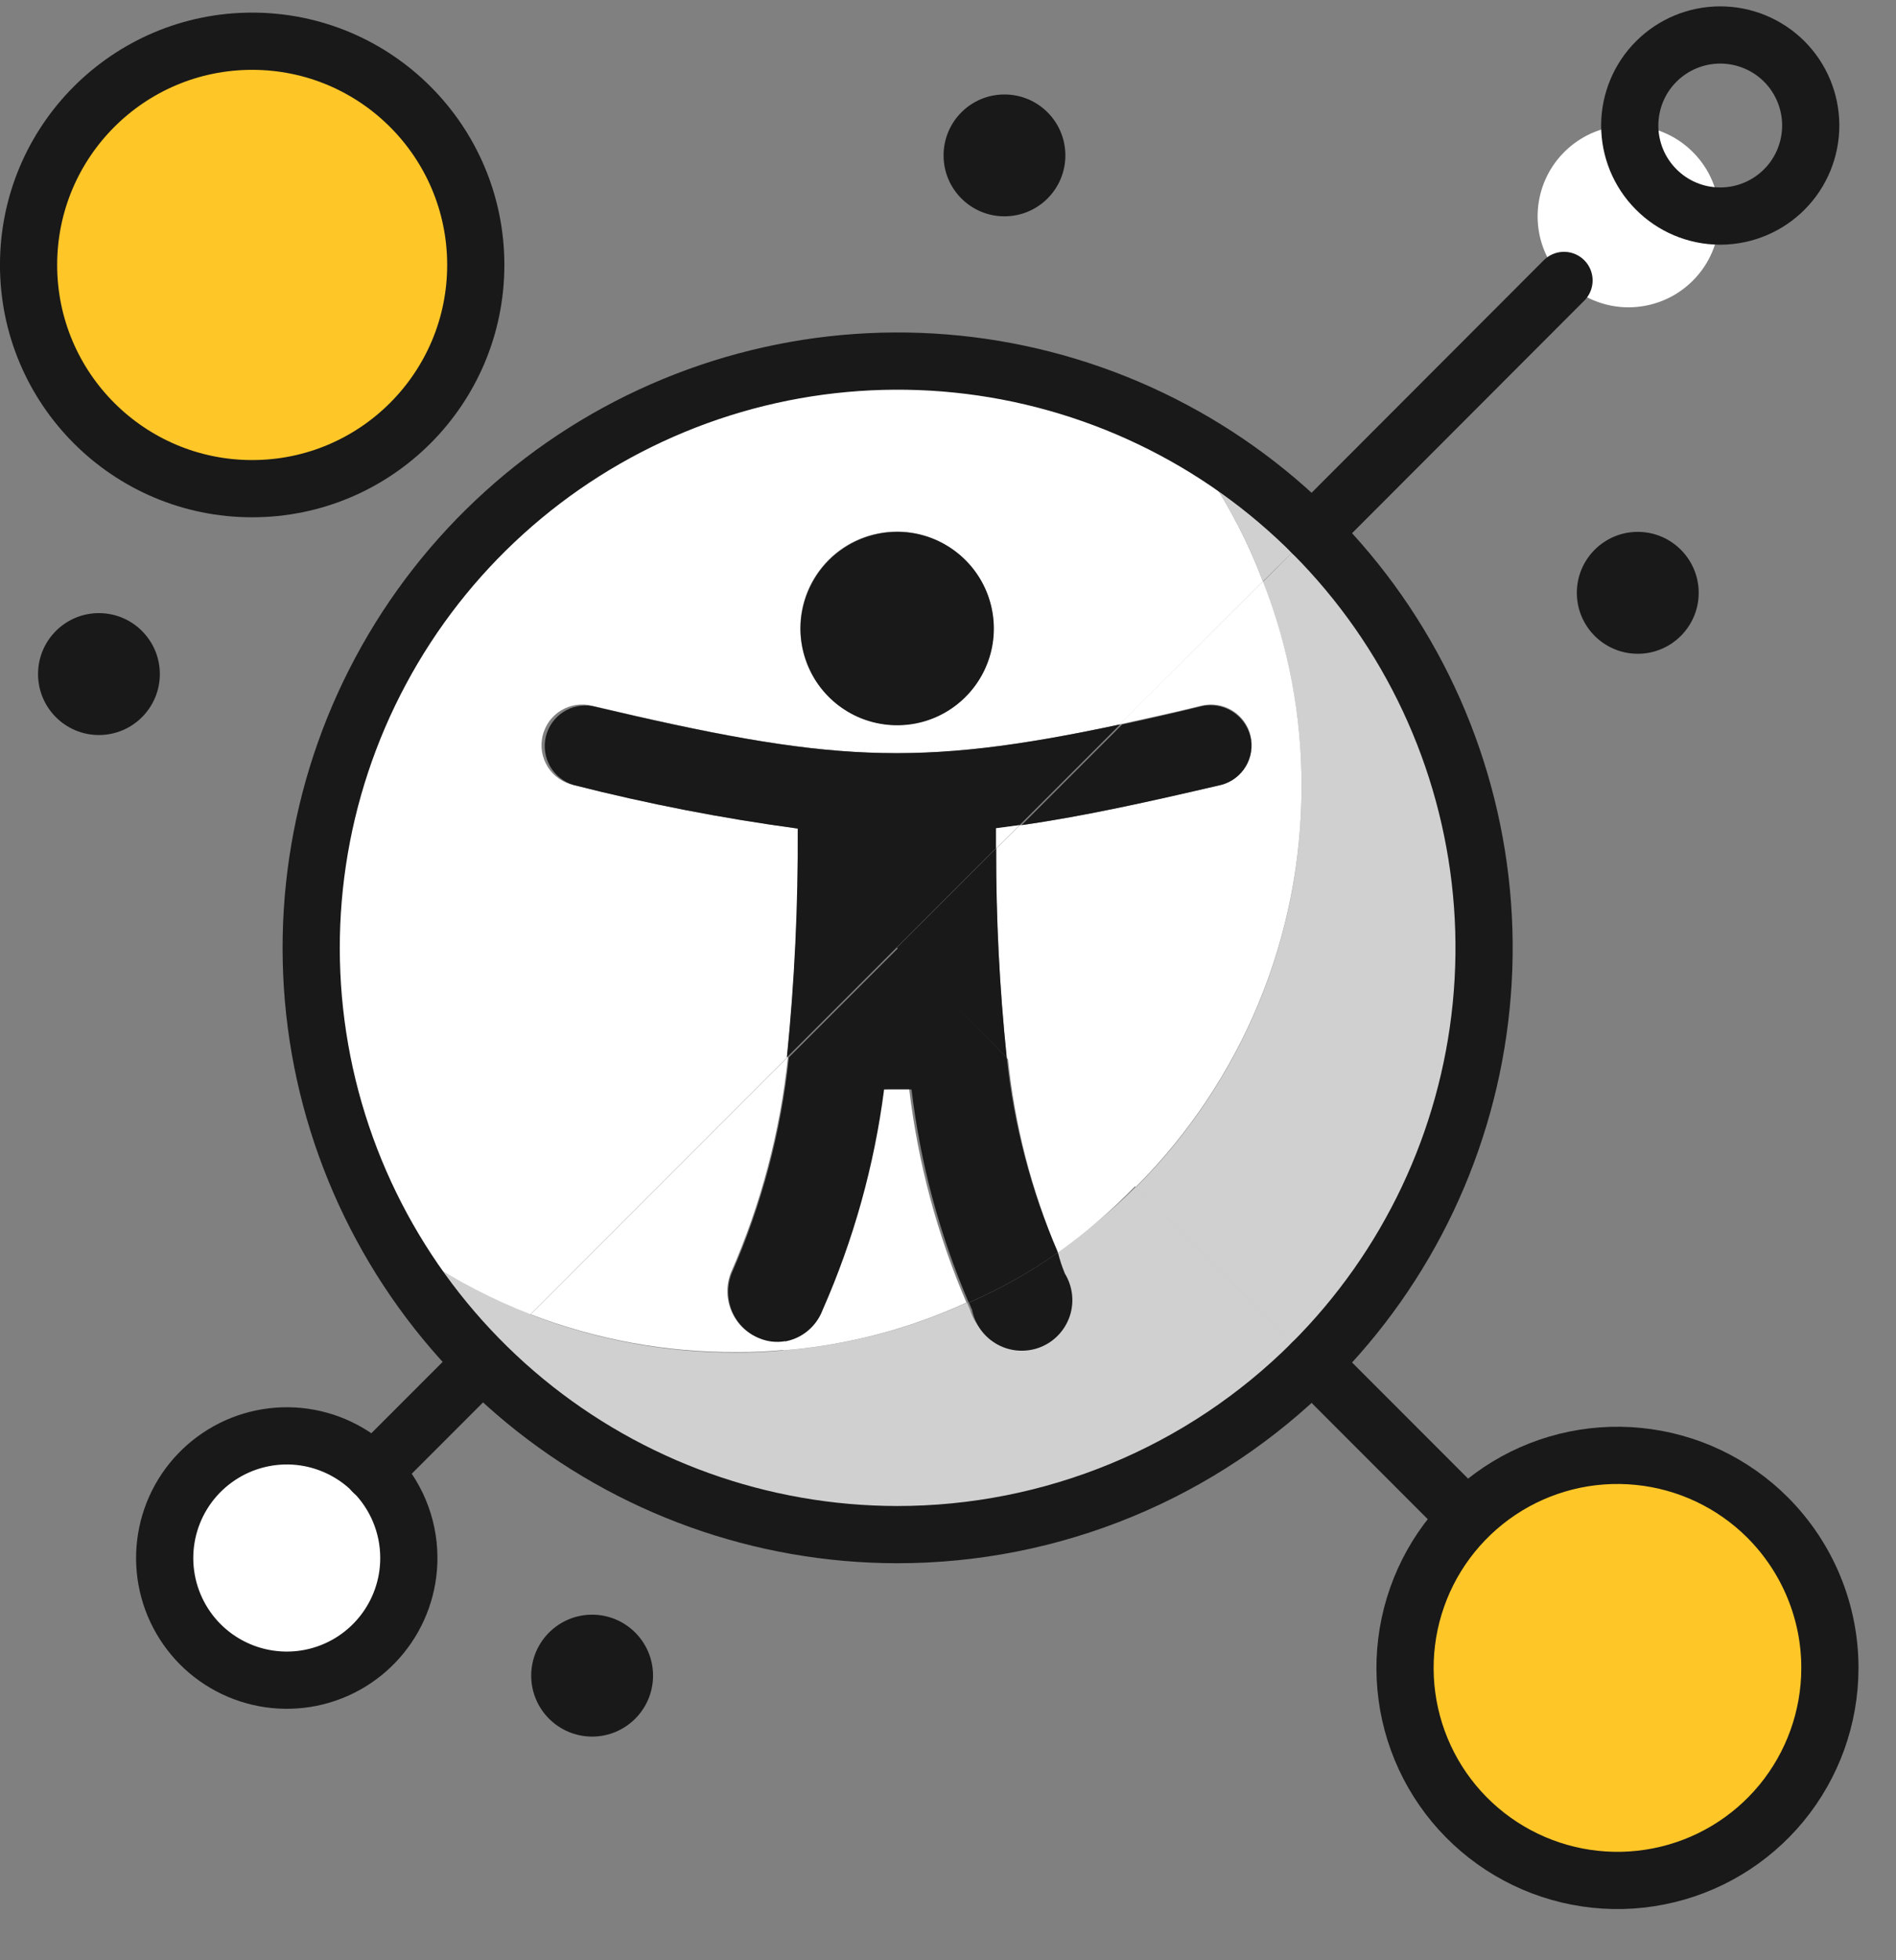 <svg width="30" height="31" viewBox="0 0 30 31" fill="none" xmlns="http://www.w3.org/2000/svg">
<rect x="0" y="0" width="30" height="31" fill="#808080" stroke="none"/>
<g id="accesibility-global">
<g id="accesibility-global_2">
<path id="Path 257088" d="M23.209 24.002C23.76 23.451 24.484 23.109 25.259 23.032C26.034 22.956 26.812 23.151 27.459 23.584C28.107 24.017 28.584 24.661 28.81 25.406C29.036 26.151 28.996 26.952 28.698 27.671C28.4 28.39 27.862 28.984 27.175 29.351C26.488 29.718 25.695 29.836 24.931 29.684C24.168 29.532 23.48 29.119 22.986 28.517C22.492 27.915 22.223 27.16 22.223 26.382C22.223 25.489 22.578 24.633 23.209 24.002Z" fill="#FFC627"/>
<path id="Path 257089" d="M24.747 4.435C24.513 4.199 24.368 3.89 24.336 3.56C24.304 3.23 24.387 2.898 24.571 2.623C24.756 2.347 25.029 2.143 25.347 2.046C25.664 1.949 26.005 1.964 26.312 2.09C26.619 2.215 26.873 2.443 27.032 2.734C27.19 3.026 27.243 3.363 27.181 3.689C27.12 4.015 26.947 4.31 26.693 4.523C26.439 4.737 26.119 4.855 25.787 4.86C25.594 4.863 25.402 4.826 25.224 4.753C25.045 4.68 24.883 4.572 24.747 4.435Z" fill="white"/>
<path id="Ellipse 12169" d="M25.914 10.339C26.446 10.339 26.878 9.907 26.878 9.375C26.878 8.843 26.446 8.411 25.914 8.411C25.382 8.411 24.95 8.843 24.95 9.375C24.95 9.907 25.382 10.339 25.914 10.339Z" fill="#191919"/>
<path id="Path 257090" d="M23.15 14.985C23.153 13.808 22.923 12.642 22.471 11.554C22.02 10.467 21.357 9.48 20.521 8.651L20.761 8.416C22.5 10.156 23.476 12.516 23.476 14.976C23.476 17.436 22.5 19.795 20.761 21.536L20.521 21.301C21.355 20.474 22.016 19.49 22.468 18.406C22.919 17.322 23.151 16.159 23.15 14.985Z" fill="white"/>
<path id="Path 257091" d="M20.521 8.66C21.356 9.49 22.018 10.477 22.47 11.564C22.922 12.651 23.154 13.817 23.154 14.994C23.154 16.171 22.922 17.337 22.47 18.424C22.018 19.511 21.356 20.498 20.521 21.328L17.97 18.781C18.803 17.95 19.463 16.962 19.913 15.876C20.364 14.789 20.595 13.623 20.594 12.447C20.597 11.337 20.39 10.236 19.983 9.203L20.521 8.66Z" fill="#D0D0D0"/>
<path id="Path 257092" d="M20.761 8.425L20.521 8.66C20.096 8.228 19.626 7.843 19.119 7.511C19.469 8.038 19.759 8.602 19.983 9.194L17.721 11.456C14.477 12.148 13.12 12.049 9.374 11.162C9.29 11.14 9.204 11.136 9.119 11.148C9.034 11.161 8.953 11.19 8.879 11.234C8.806 11.278 8.742 11.337 8.691 11.406C8.641 11.476 8.605 11.555 8.585 11.638C8.566 11.722 8.563 11.808 8.577 11.893C8.592 11.977 8.623 12.058 8.669 12.131C8.715 12.203 8.775 12.266 8.845 12.314C8.916 12.363 8.996 12.398 9.079 12.415C10.248 12.712 11.432 12.942 12.626 13.103C12.634 14.312 12.576 15.52 12.454 16.722L8.383 20.794C7.793 20.565 7.228 20.273 6.7 19.925C7.033 20.431 7.418 20.901 7.849 21.328L7.614 21.563C6.699 20.714 5.966 19.689 5.456 18.55C4.947 17.41 4.673 16.18 4.65 14.932C4.627 13.685 4.856 12.445 5.323 11.288C5.79 10.131 6.485 9.079 7.368 8.197C8.25 7.314 9.301 6.619 10.459 6.152C11.616 5.685 12.855 5.456 14.103 5.479C15.351 5.502 16.581 5.777 17.72 6.286C18.86 6.795 19.884 7.529 20.734 8.443L20.761 8.425ZM15.721 9.94C15.722 9.638 15.633 9.342 15.466 9.09C15.298 8.838 15.059 8.641 14.78 8.524C14.501 8.408 14.193 8.377 13.896 8.436C13.599 8.494 13.326 8.639 13.112 8.853C12.898 9.067 12.752 9.339 12.692 9.636C12.633 9.933 12.663 10.24 12.779 10.52C12.894 10.8 13.09 11.039 13.342 11.207C13.593 11.375 13.889 11.465 14.192 11.465C14.597 11.465 14.985 11.305 15.271 11.019C15.558 10.733 15.72 10.345 15.721 9.94Z" fill="white"/>
<path id="Path 257093" d="M20.521 21.319L20.761 21.554C19.021 23.294 16.661 24.271 14.201 24.271C11.74 24.271 9.381 23.294 7.641 21.554L7.876 21.319C8.706 22.153 9.693 22.815 10.78 23.267C11.867 23.719 13.033 23.952 14.21 23.952C15.387 23.952 16.552 23.719 17.639 23.267C18.726 22.815 19.713 22.153 20.544 21.319H20.521Z" fill="white"/>
<path id="Path 257094" d="M20.522 8.66L19.983 9.194C19.759 8.602 19.469 8.038 19.119 7.511C19.626 7.843 20.096 8.228 20.522 8.66Z" fill="#D0D0D0"/>
<path id="Path 257095" d="M17.97 18.772L20.521 21.319C19.691 22.153 18.704 22.815 17.617 23.267C16.53 23.719 15.364 23.952 14.187 23.952C13.01 23.952 11.845 23.719 10.758 23.267C9.671 22.815 8.684 22.153 7.854 21.319L8.387 20.785C9.42 21.186 10.519 21.391 11.627 21.391C11.885 21.393 12.143 21.381 12.4 21.355C13.404 21.275 14.385 21.019 15.3 20.599L15.35 20.717C15.382 20.823 15.436 20.92 15.508 21.004C15.579 21.087 15.667 21.155 15.767 21.203C15.866 21.252 15.974 21.279 16.084 21.283C16.194 21.288 16.304 21.269 16.406 21.229C16.509 21.189 16.602 21.129 16.68 21.051C16.759 20.973 16.82 20.88 16.86 20.778C16.901 20.675 16.92 20.566 16.916 20.456C16.913 20.346 16.886 20.238 16.839 20.138C16.798 20.025 16.753 19.916 16.712 19.808C17.162 19.502 17.583 19.155 17.97 18.772Z" fill="#D0D0D0"/>
<path id="Path 257096" d="M19.983 9.194C20.39 10.227 20.597 11.328 20.594 12.438C20.595 13.614 20.364 14.78 19.913 15.867C19.463 16.953 18.802 17.941 17.97 18.772L15.929 16.731C15.815 15.631 15.759 14.526 15.762 13.42L16.133 13.053C17.155 12.909 18.2 12.673 19.3 12.415C19.383 12.397 19.462 12.362 19.532 12.313C19.602 12.264 19.662 12.201 19.707 12.129C19.753 12.056 19.784 11.975 19.797 11.891C19.811 11.806 19.808 11.72 19.788 11.637C19.769 11.553 19.732 11.475 19.682 11.406C19.631 11.337 19.568 11.278 19.494 11.234C19.421 11.19 19.34 11.161 19.255 11.149C19.17 11.136 19.084 11.141 19.001 11.162C18.549 11.275 18.096 11.37 17.716 11.456L19.983 9.194Z" fill="white"/>
<path id="Path 257097" d="M19.783 11.642C19.822 11.803 19.797 11.974 19.712 12.118C19.628 12.261 19.491 12.366 19.331 12.411C18.223 12.669 17.177 12.904 16.164 13.049L17.757 11.456C18.155 11.37 18.58 11.275 19.041 11.162C19.203 11.134 19.369 11.168 19.506 11.257C19.644 11.346 19.743 11.483 19.783 11.642Z" fill="#191919"/>
<path id="Path 257098" d="M17.97 18.749C17.593 19.139 17.181 19.494 16.739 19.808C16.321 18.827 16.054 17.788 15.947 16.727L17.97 18.749Z" fill="white"/>
<path id="Path 257099" d="M17.725 11.456L16.133 13.049L15.757 13.098V13.415L14.187 14.985L12.45 16.722C12.572 15.52 12.629 14.312 12.622 13.103C11.429 12.942 10.246 12.712 9.079 12.415C8.922 12.369 8.788 12.264 8.706 12.122C8.624 11.98 8.599 11.812 8.636 11.652C8.674 11.492 8.771 11.353 8.908 11.263C9.045 11.172 9.212 11.138 9.373 11.167C13.12 12.049 14.477 12.148 17.725 11.456Z" fill="#191919"/>
<path id="Path 257100" d="M16.848 20.138C16.909 20.238 16.948 20.35 16.962 20.466C16.976 20.582 16.964 20.701 16.927 20.812C16.89 20.923 16.829 21.025 16.749 21.11C16.669 21.195 16.57 21.262 16.461 21.305C16.352 21.348 16.235 21.366 16.118 21.359C16.001 21.352 15.887 21.319 15.784 21.263C15.681 21.207 15.592 21.129 15.522 21.035C15.453 20.941 15.405 20.832 15.382 20.717L15.332 20.6C15.826 20.384 16.298 20.119 16.739 19.808C16.768 19.92 16.804 20.031 16.848 20.138Z" fill="#191919"/>
<path id="Ellipse 12170" d="M15.893 3.421C16.426 3.421 16.857 2.99 16.857 2.458C16.857 1.925 16.426 1.494 15.893 1.494C15.361 1.494 14.93 1.925 14.93 2.458C14.93 2.99 15.361 3.421 15.893 3.421Z" fill="#191919"/>
<path id="Path 257101" d="M15.93 16.727C16.042 17.789 16.315 18.828 16.739 19.808C16.297 20.119 15.824 20.384 15.328 20.6C14.866 19.525 14.561 18.39 14.423 17.229H14.034C13.879 18.433 13.551 19.607 13.061 20.717C13.012 20.849 12.928 20.965 12.818 21.054C12.708 21.142 12.576 21.199 12.437 21.22C12.3 21.243 12.159 21.227 12.03 21.174C11.832 21.096 11.674 20.944 11.589 20.75C11.505 20.555 11.5 20.336 11.577 20.138C12.053 19.053 12.359 17.901 12.482 16.722L14.219 14.985L15.93 16.727Z" fill="#191919"/>
<path id="Path 257102" d="M16.133 13.049L15.762 13.415V13.098L16.133 13.049Z" fill="white"/>
<path id="Path 257103" d="M15.93 16.727L14.192 14.985L15.762 13.415C15.759 14.521 15.815 15.627 15.93 16.727Z" fill="#191919"/>
<path id="Path 257104" d="M14.192 8.411C14.494 8.41 14.79 8.499 15.042 8.667C15.294 8.834 15.491 9.073 15.608 9.352C15.724 9.632 15.755 9.939 15.697 10.236C15.638 10.533 15.493 10.806 15.279 11.02C15.065 11.235 14.793 11.381 14.496 11.44C14.199 11.499 13.892 11.469 13.612 11.354C13.332 11.238 13.093 11.042 12.925 10.791C12.757 10.539 12.667 10.243 12.667 9.941C12.667 9.536 12.828 9.148 13.113 8.861C13.399 8.574 13.787 8.413 14.192 8.411Z" fill="#191919"/>
<path id="Path 257105" d="M14.387 17.229C14.525 18.39 14.83 19.525 15.292 20.599C14.377 21.019 13.395 21.275 12.392 21.355V21.219C12.531 21.199 12.663 21.142 12.772 21.054C12.882 20.965 12.966 20.849 13.016 20.717C13.506 19.607 13.834 18.432 13.989 17.229H14.387Z" fill="white"/>
<path id="Path 257106" d="M8.396 20.785L12.468 16.713C12.345 17.892 12.04 19.044 11.563 20.129C11.486 20.327 11.491 20.547 11.576 20.741C11.66 20.935 11.819 21.087 12.016 21.165C12.145 21.218 12.286 21.234 12.423 21.21V21.346C12.166 21.372 11.908 21.384 11.649 21.382C10.537 21.387 9.434 21.184 8.396 20.785Z" fill="white"/>
<path id="Ellipse 12171" d="M9.369 27.463C9.901 27.463 10.333 27.031 10.333 26.499C10.333 25.967 9.901 25.535 9.369 25.535C8.837 25.535 8.405 25.967 8.405 26.499C8.405 27.031 8.837 27.463 9.369 27.463Z" fill="#191919"/>
<path id="Path 257107" d="M8.396 20.785L7.862 21.319C7.431 20.892 7.046 20.422 6.713 19.916C7.242 20.264 7.806 20.556 8.396 20.785Z" fill="#D0D0D0"/>
<path id="Path 257108" d="M5.904 23.273C6.218 23.588 6.413 24.003 6.456 24.446C6.499 24.888 6.387 25.332 6.139 25.702C5.891 26.071 5.522 26.343 5.096 26.472C4.67 26.6 4.213 26.576 3.802 26.405C3.392 26.234 3.053 25.926 2.844 25.533C2.635 25.14 2.569 24.687 2.657 24.251C2.745 23.815 2.981 23.423 3.326 23.141C3.67 22.86 4.102 22.707 4.547 22.708C5.056 22.709 5.544 22.912 5.904 23.273Z" fill="white"/>
<path id="Ellipse 12172" d="M3.99 7.728C5.944 7.728 7.528 6.144 7.528 4.19C7.528 2.236 5.944 0.652 3.99 0.652C2.036 0.652 0.452 2.236 0.452 4.19C0.452 6.144 2.036 7.728 3.99 7.728Z" fill="#FFC627"/>
<path id="Ellipse 12173" d="M1.565 11.624C2.097 11.624 2.529 11.192 2.529 10.66C2.529 10.128 2.097 9.696 1.565 9.696C1.033 9.696 0.602 10.128 0.602 10.66C0.602 11.192 1.033 11.624 1.565 11.624Z" fill="#191919"/>
<path id="Line 4704" d="M20.761 8.425L24.747 4.435" stroke="#191919" stroke-width="0.905" stroke-linecap="round" stroke-linejoin="round"/>
<path id="Line 4705" d="M20.761 21.554L23.208 24.002" stroke="#191919" stroke-width="0.905" stroke-linecap="round" stroke-linejoin="round"/>
<path id="Line 4706" d="M7.627 21.554L5.903 23.278" stroke="#191919" stroke-width="0.905" stroke-linecap="round" stroke-linejoin="round"/>
<path id="Path 257109" d="M27.208 3.417C26.829 3.414 26.467 3.261 26.201 2.991C25.934 2.722 25.786 2.358 25.787 1.979C25.789 1.6 25.94 1.237 26.209 0.97C26.477 0.703 26.84 0.553 27.219 0.553C27.598 0.553 27.961 0.703 28.23 0.97C28.498 1.237 28.649 1.6 28.651 1.979C28.652 2.358 28.504 2.722 28.238 2.991C27.971 3.261 27.609 3.414 27.23 3.417H27.208Z" stroke="#191919" stroke-width="0.905" stroke-linecap="round" stroke-linejoin="round"/>
<path id="Path 257110" d="M6.469 24.631C6.471 25.078 6.318 25.512 6.035 25.859C5.753 26.206 5.359 26.444 4.92 26.533C4.482 26.621 4.026 26.555 3.631 26.345C3.236 26.136 2.926 25.795 2.754 25.382C2.582 24.969 2.559 24.509 2.688 24.081C2.817 23.653 3.091 23.283 3.463 23.034C3.834 22.785 4.281 22.673 4.726 22.716C5.171 22.76 5.587 22.957 5.904 23.273C6.264 23.634 6.467 24.121 6.469 24.631Z" stroke="#191919" stroke-width="0.905" stroke-linecap="round" stroke-linejoin="round"/>
<path id="Path 257111" d="M28.954 26.382C28.953 27.159 28.683 27.912 28.189 28.513C27.695 29.113 27.008 29.524 26.245 29.674C25.483 29.825 24.691 29.707 24.006 29.34C23.32 28.973 22.783 28.38 22.486 27.661C22.189 26.942 22.151 26.143 22.377 25.399C22.603 24.655 23.08 24.013 23.726 23.581C24.373 23.149 25.149 22.955 25.923 23.032C26.697 23.108 27.42 23.45 27.97 24C28.282 24.313 28.53 24.684 28.699 25.093C28.868 25.502 28.955 25.939 28.954 26.382Z" stroke="#191919" stroke-width="0.905" stroke-linecap="round" stroke-linejoin="round"/>
<path id="Path 257112" d="M20.761 21.554C22.28 20.037 23.225 18.041 23.437 15.905C23.649 13.768 23.113 11.625 21.922 9.84C20.73 8.054 18.957 6.737 16.903 6.112C14.85 5.487 12.643 5.594 10.659 6.414C8.675 7.234 7.037 8.716 6.024 10.608C5.01 12.5 4.684 14.685 5.1 16.791C5.517 18.896 6.651 20.792 8.308 22.156C9.966 23.52 12.045 24.266 14.192 24.269C15.412 24.27 16.619 24.031 17.747 23.565C18.874 23.1 19.898 22.416 20.761 21.554Z" stroke="#191919" stroke-width="0.905" stroke-linecap="round" stroke-linejoin="round"/>
<path id="Ellipse 12174" d="M3.99 7.728C5.944 7.728 7.528 6.144 7.528 4.19C7.528 2.236 5.944 0.652 3.99 0.652C2.036 0.652 0.452 2.236 0.452 4.19C0.452 6.144 2.036 7.728 3.99 7.728Z" stroke="#191919" stroke-width="0.905" stroke-linecap="round" stroke-linejoin="round"/>
</g>
</g>
</svg>
